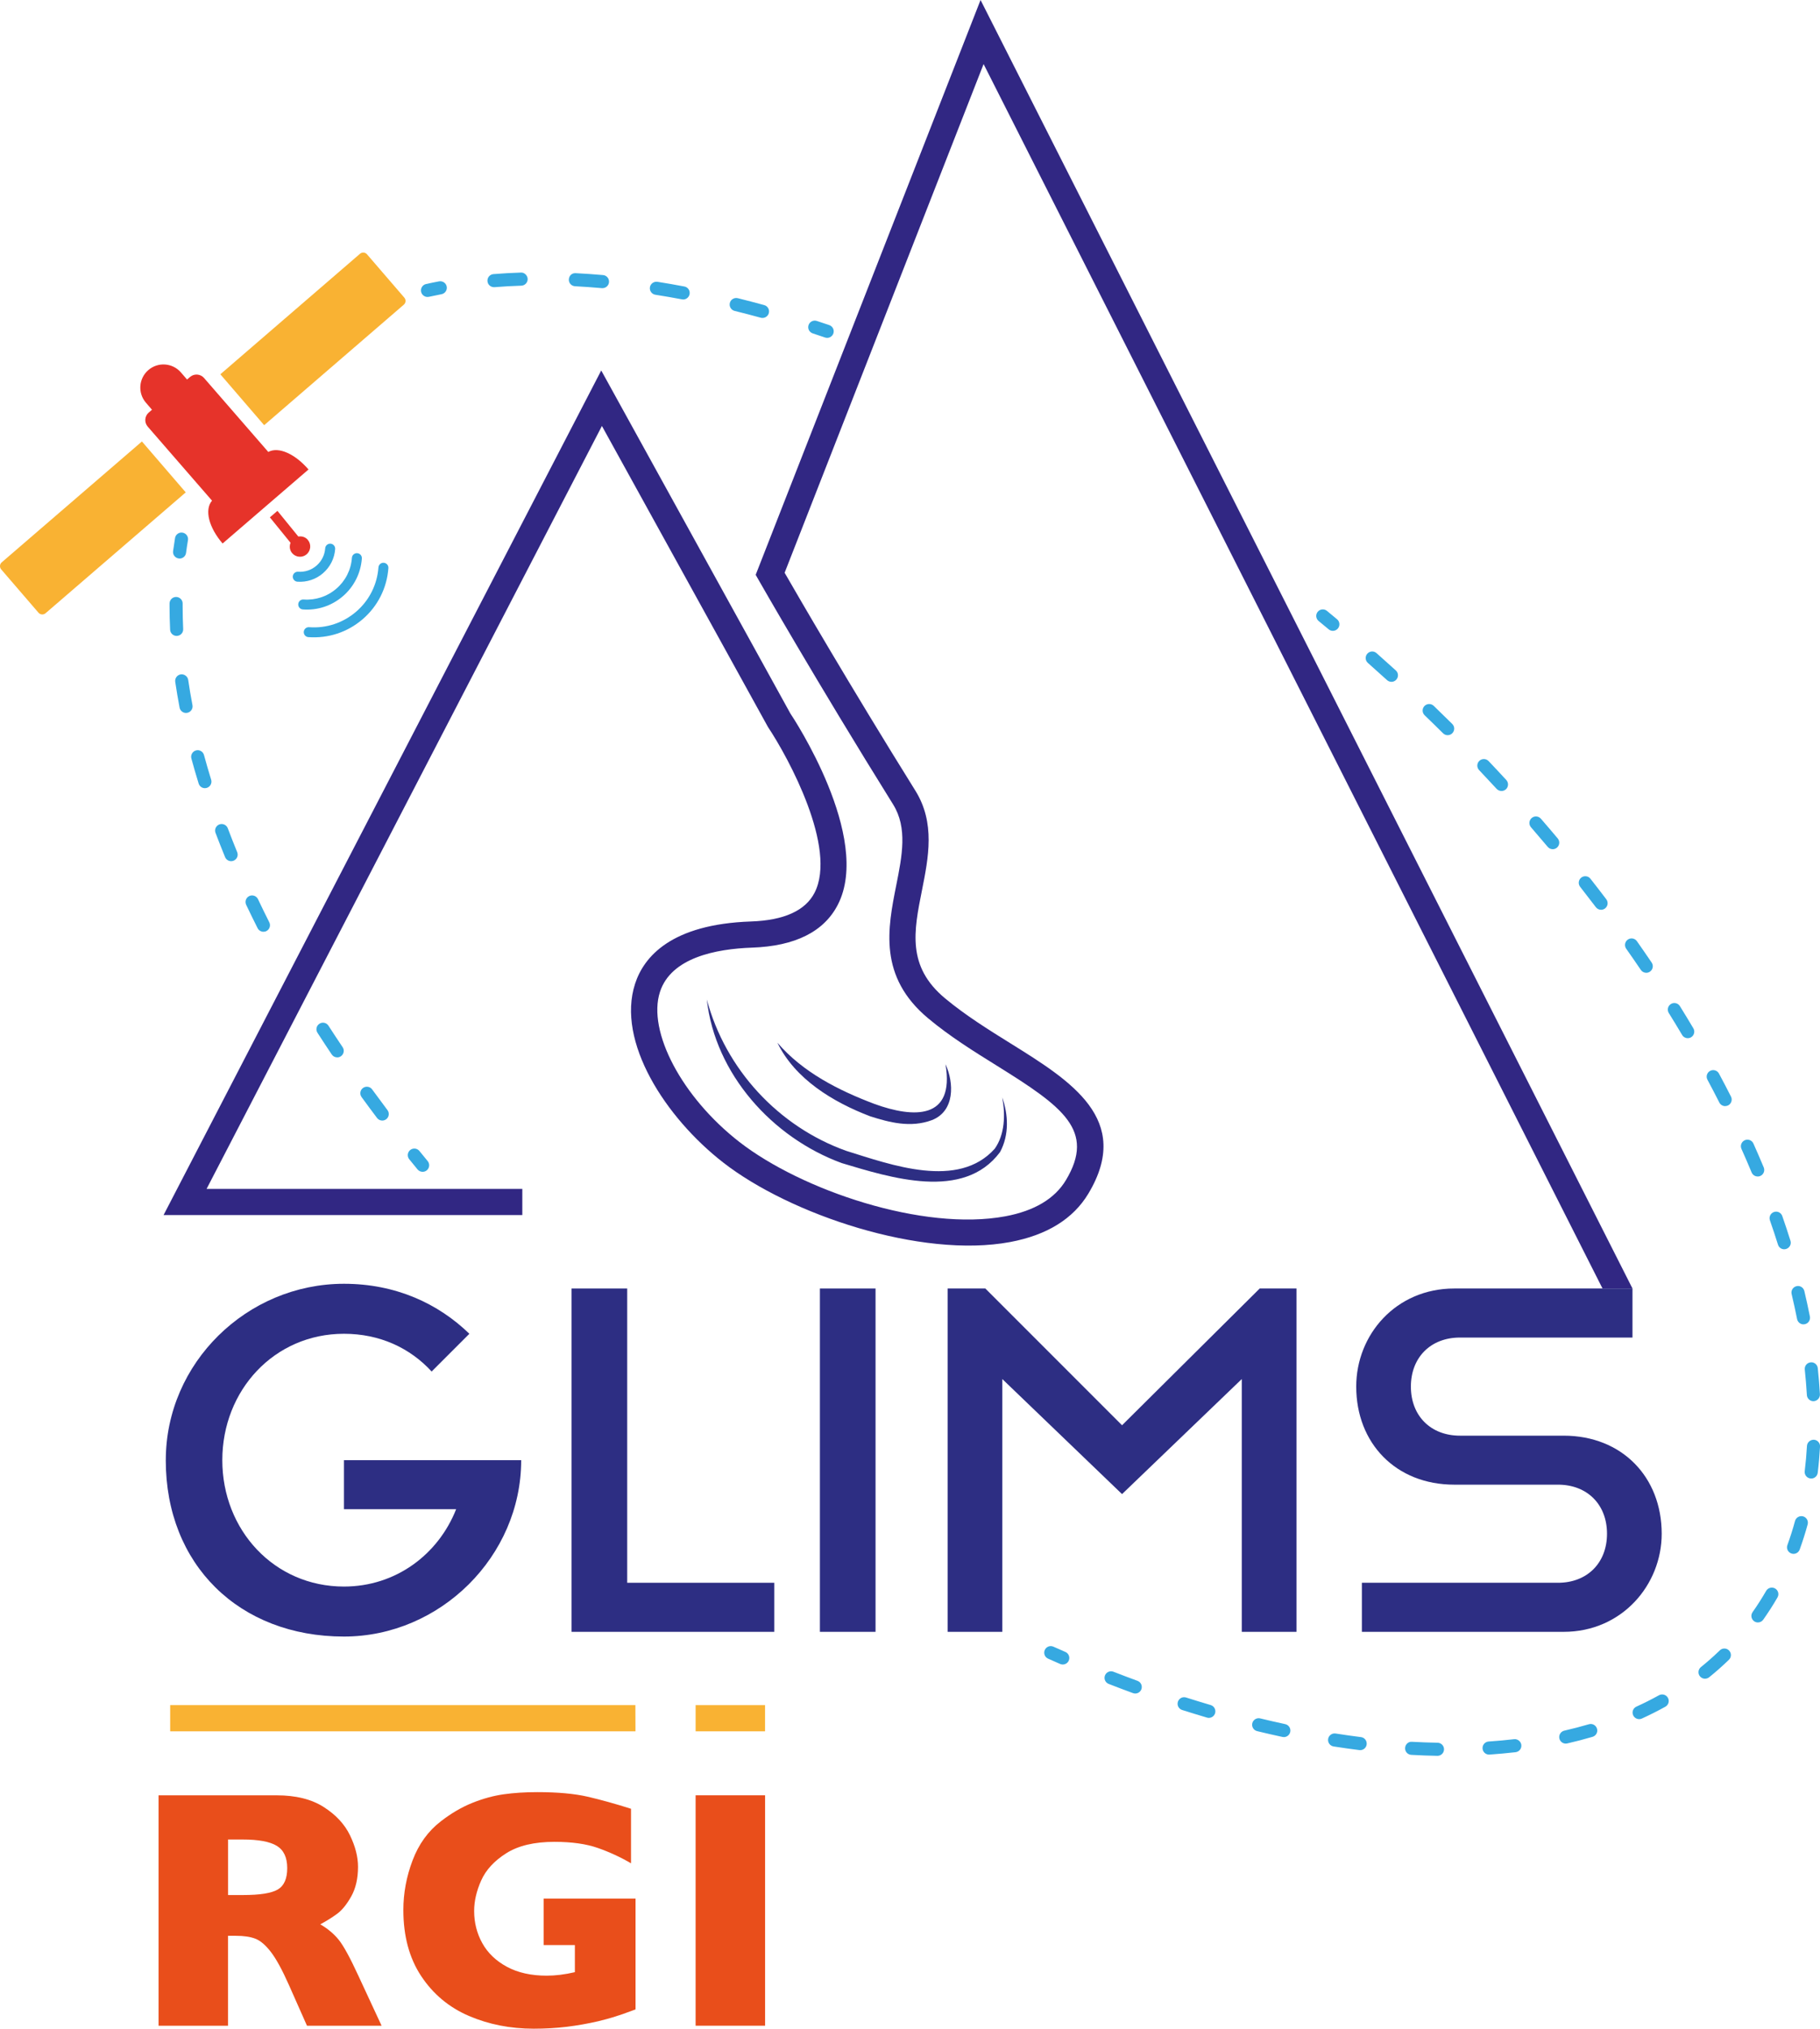 <?xml version="1.0" encoding="UTF-8"?><svg id="Calque_1" xmlns="http://www.w3.org/2000/svg" viewBox="0 0 582.33 648.86"><path d="m226.15,319.66c5.98,22.39,22.97,40.7,44.63,48.43,14.42,4.49,35.82,12.38,47.5-.69,3.2-4.52,3.45-10.74,2.4-16.39,1.91,5.44,2.3,11.9-.7,17.46-11.67,15.74-35.15,8.16-50.68,3.52-22.23-8.15-40.51-28.52-43.15-52.33h0Z" style="fill:#2d2e83;"/><path d="m302.54,340.41c2.73,5.93,3.02,14.95-4.35,17.84-6.86,2.56-13.67.72-19.78-1.22-11.82-4.52-24-11.84-29.68-23.54,8.13,9.47,19.63,15.28,31.06,19.59,12.61,4.58,25.73,5.09,22.74-12.67h0Z" style="fill:#2d2e83;"/><g><path d="m136.79,94.98c-.96,0-1.83-.67-2.05-1.64-.25-1.13.46-2.25,1.59-2.5,1.37-.3,2.75-.59,4.15-.85,1.14-.2,2.23.53,2.45,1.66.22,1.14-.53,2.23-1.66,2.45-1.35.26-2.7.54-4.02.83-.16.03-.31.05-.45.05Z" style="fill:#36a9e1;"/><path d="m243.96,101.69c-.18,0-.37-.02-.55-.07-2.81-.77-5.59-1.5-8.36-2.18-1.12-.28-1.81-1.42-1.53-2.54.28-1.12,1.41-1.8,2.54-1.53,2.8.7,5.62,1.43,8.46,2.21,1.12.31,1.78,1.46,1.47,2.57-.25.93-1.1,1.54-2.02,1.54Zm-25.38-5.91c-.13,0-.26-.01-.39-.04-2.86-.54-5.69-1.03-8.5-1.47-1.14-.18-1.92-1.25-1.74-2.4s1.28-1.9,2.4-1.74c2.85.45,5.73.95,8.62,1.5,1.14.21,1.89,1.31,1.67,2.45-.19,1.01-1.07,1.71-2.05,1.71Zm-25.81-3.62c-.06,0-.13,0-.19,0-2.9-.25-5.76-.46-8.59-.61-1.16-.06-2.05-1.04-1.98-2.2s.96-2.07,2.2-1.98c2.89.15,5.8.35,8.75.61,1.15.1,2,1.12,1.9,2.27-.09,1.09-1.01,1.91-2.08,1.91Zm-34.72-.31c-1.08,0-2-.83-2.08-1.93-.09-1.15.76-2.16,1.92-2.25,2.88-.23,5.81-.4,8.78-.49,1.06-.09,2.12.88,2.16,2.03s-.87,2.12-2.03,2.16c-2.9.09-5.76.25-8.57.48-.06,0-.11,0-.17,0Z" style="fill:#36a9e1;"/><path d="m264.66,108.06c-.22,0-.45-.04-.67-.11l-3.95-1.32c-1.1-.36-1.7-1.54-1.34-2.64.36-1.1,1.55-1.7,2.64-1.34l4,1.33c1.09.37,1.68,1.56,1.31,2.66-.3.87-1.11,1.42-1.98,1.42Z" style="fill:#36a9e1;"/></g><g><path d="m57.46,178.64c-.09,0-.19,0-.28-.02-1.15-.16-1.96-1.21-1.8-2.35.19-1.42.4-2.82.63-4.2.19-1.15,1.29-1.91,2.42-1.71,1.14.2,1.91,1.28,1.71,2.42-.23,1.34-.43,2.69-.61,4.05-.14,1.06-1.04,1.82-2.07,1.82Z" style="fill:#36a9e1;"/><path d="m122.31,358.4c-.63,0-1.26-.29-1.67-.83-1.68-2.23-3.33-4.45-4.95-6.68-.68-.94-.47-2.25.46-2.92.93-.67,2.24-.48,2.92.46,1.6,2.2,3.24,4.41,4.9,6.62.7.92.51,2.23-.41,2.93-.38.28-.82.42-1.26.42Z" style="fill:#36a9e1;"/><path d="m107.89,338.19c-.67,0-1.33-.32-1.74-.92-1.56-2.32-3.08-4.63-4.57-6.95-.63-.97-.35-2.27.63-2.89.95-.64,2.26-.35,2.89.63,1.48,2.29,2.99,4.58,4.53,6.87.65.96.39,2.26-.57,2.91-.36.24-.76.36-1.17.36Z" style="fill:#36a9e1;"/><path d="m84.29,298.01c-.76,0-1.5-.42-1.87-1.15-1.26-2.5-2.48-4.99-3.66-7.48-.49-1.04-.05-2.29,1-2.79,1.03-.49,2.29-.05,2.79,1,1.16,2.45,2.36,4.92,3.61,7.39.52,1.03.11,2.29-.93,2.81-.3.16-.62.22-.94.22Z" style="fill:#36a9e1;"/><path d="m73.96,275.44c-.82,0-1.6-.49-1.94-1.3-1.07-2.6-2.08-5.18-3.06-7.76-.41-1.08.14-2.29,1.22-2.7,1.08-.4,2.29.14,2.7,1.22.96,2.54,1.96,5.08,3.01,7.65.44,1.07-.07,2.29-1.15,2.73-.26.11-.53.16-.79.16Z" style="fill:#36a9e1;"/><path d="m65.56,252.09c-.9,0-1.72-.58-2-1.48-.83-2.69-1.61-5.36-2.33-8.02-.3-1.12.36-2.27,1.47-2.57,1.14-.31,2.27.36,2.57,1.47.71,2.61,1.47,5.24,2.29,7.88.34,1.1-.28,2.28-1.38,2.62-.2.07-.41.09-.62.09Z" style="fill:#36a9e1;"/><path d="m59.51,228.02c-.98,0-1.86-.7-2.05-1.7-.53-2.78-.99-5.53-1.39-8.25-.16-1.15.63-2.21,1.77-2.38,1.09-.15,2.21.62,2.38,1.77.39,2.67.84,5.36,1.36,8.07.22,1.14-.53,2.23-1.66,2.45-.13.02-.27.04-.4.04Z" style="fill:#36a9e1;"/><path d="m56.52,203.39c-1.11,0-2.04-.87-2.09-1.99-.12-2.5-.18-4.96-.18-7.4v-1c.02-1.15.95-2.07,2.1-2.07h.02c1.16.02,2.09.97,2.07,2.12v.95c0,2.37.06,4.77.17,7.19.06,1.16-.83,2.14-1.99,2.19-.04,0-.07,0-.1,0Z" style="fill:#36a9e1;"/><path d="m135.22,374.79c-.6,0-1.2-.26-1.62-.76l-2.66-3.26c-.73-.9-.59-2.22.31-2.95.9-.73,2.22-.59,2.95.31l2.64,3.23c.74.89.61,2.21-.28,2.95-.39.32-.86.48-1.33.48Z" style="fill:#36a9e1;"/></g><g><path d="m426.47,201.77c-.47,0-.95-.16-1.35-.49l-3.21-2.66c-.9-.74-1.02-2.06-.29-2.95.74-.89,2.06-1.02,2.95-.29l3.24,2.69c.89.74,1,2.06.26,2.95-.41.49-1.01.75-1.6.75Z" style="fill:#36a9e1;"/><path d="m459.93,561.58h-.04c-2.75-.05-5.53-.15-8.34-.31-1.15-.07-2.04-1.05-1.97-2.21.07-1.15,1.04-2.09,2.21-1.97,2.75.15,5.48.25,8.18.3,1.16.02,2.08.98,2.06,2.13-.02,1.15-.95,2.06-2.09,2.06Zm16.52-.39c-1.1,0-2.02-.85-2.09-1.96-.08-1.15.79-2.15,1.95-2.23,2.75-.18,5.46-.43,8.14-.74,1.06-.15,2.19.69,2.32,1.84.13,1.15-.7,2.18-1.84,2.32-2.73.31-5.51.56-8.33.76-.05,0-.1,0-.14,0Zm-41.23-1.43c-.09,0-.18,0-.27-.02-2.73-.34-5.48-.73-8.25-1.16-1.14-.18-1.93-1.25-1.75-2.39.18-1.15,1.26-1.92,2.39-1.75,2.73.43,5.44.81,8.12,1.15,1.15.14,1.96,1.19,1.82,2.34-.13,1.06-1.03,1.83-2.07,1.83Zm65.76-2.09c-.96,0-1.82-.66-2.04-1.63-.26-1.12.45-2.25,1.57-2.51,2.67-.61,5.3-1.3,7.87-2.05,1.13-.33,2.27.31,2.6,1.42.33,1.11-.31,2.27-1.42,2.6-2.65.78-5.36,1.49-8.12,2.12-.16.04-.31.05-.47.05Zm-90.19-2.09c-.14,0-.29-.02-.44-.04-2.69-.58-5.4-1.19-8.12-1.86-1.12-.27-1.81-1.41-1.54-2.53.27-1.12,1.42-1.82,2.53-1.54,2.68.65,5.35,1.26,8,1.83,1.13.25,1.85,1.36,1.61,2.49-.21.99-1.08,1.66-2.05,1.66Zm113.67-5.74c-.79,0-1.55-.45-1.91-1.23-.48-1.05-.02-2.29,1.04-2.77,2.47-1.12,4.88-2.34,7.23-3.64,1-.55,2.28-.19,2.85.82.56,1.01.2,2.29-.82,2.85-2.43,1.35-4.95,2.61-7.52,3.79-.28.13-.58.19-.87.19Zm-137.69-.4c-.2,0-.39-.03-.59-.09-2.63-.78-5.28-1.59-7.94-2.43-1.1-.35-1.71-1.53-1.36-2.63.35-1.1,1.51-1.72,2.63-1.36,2.63.83,5.25,1.64,7.86,2.41,1.11.33,1.74,1.49,1.42,2.6-.27.91-1.1,1.5-2.01,1.5Zm-23.54-7.79c-.24,0-.48-.04-.72-.13-2.59-.94-5.17-1.93-7.77-2.94-1.08-.42-1.61-1.64-1.19-2.71.42-1.08,1.64-1.61,2.71-1.19,2.57,1.01,5.13,1.97,7.69,2.91,1.09.4,1.64,1.6,1.25,2.69-.31.85-1.11,1.37-1.97,1.37Zm182.31-4.73c-.61,0-1.22-.27-1.63-.78-.72-.9-.58-2.22.32-2.95,2.08-1.67,4.11-3.47,6.04-5.34.83-.81,2.16-.79,2.96.04.81.83.79,2.16-.04,2.96-2.02,1.96-4.15,3.85-6.33,5.6-.39.31-.85.46-1.31.46Zm16.93-18c-.42,0-.84-.12-1.21-.38-.94-.67-1.17-1.97-.5-2.92,1.55-2.2,3.01-4.49,4.34-6.8.58-1,1.85-1.34,2.86-.77,1,.58,1.35,1.86.77,2.86-1.39,2.42-2.93,4.81-4.56,7.12-.4.58-1.06.89-1.71.89Zm11.4-21.94c-.24,0-.48-.04-.72-.13-1.09-.39-1.65-1.6-1.25-2.68.91-2.52,1.73-5.08,2.44-7.71.31-1.11,1.46-1.77,2.57-1.47,1.12.31,1.77,1.46,1.47,2.57-.75,2.74-1.6,5.42-2.55,8.04-.31.85-1.11,1.38-1.97,1.38Zm5.65-24.09c-.09,0-.17,0-.26-.02-1.15-.14-1.96-1.18-1.82-2.33.32-2.65.56-5.35.72-8.09.07-1.15,1.06-1.98,2.21-1.97,1.16.07,2.04,1.06,1.97,2.21-.16,2.83-.4,5.62-.74,8.36-.13,1.06-1.03,1.84-2.07,1.84Zm.7-24.74c-1.1,0-2.03-.86-2.09-1.98-.16-2.69-.38-5.4-.67-8.14-.12-1.15.71-2.18,1.86-2.3,1.12-.16,2.18.71,2.3,1.86.3,2.81.53,5.59.68,8.34.07,1.15-.81,2.14-1.97,2.21-.04,0-.08,0-.12,0Zm-3.17-24.57c-.98,0-1.85-.69-2.05-1.69-.53-2.65-1.11-5.31-1.75-8-.27-1.12.43-2.25,1.55-2.52,1.13-.29,2.25.43,2.52,1.55.65,2.74,1.24,5.46,1.78,8.15.22,1.13-.51,2.24-1.64,2.46-.14.03-.27.04-.41.04Zm-6.16-24.01c-.89,0-1.72-.57-2-1.47-.81-2.59-1.67-5.17-2.58-7.78-.38-1.09.19-2.29,1.28-2.67,1.1-.4,2.29.19,2.67,1.28.92,2.65,1.8,5.28,2.62,7.91.35,1.1-.27,2.28-1.37,2.62-.21.07-.42.1-.63.1Zm-8.51-23.29c-.82,0-1.6-.49-1.93-1.29-1.04-2.5-2.12-5.01-3.25-7.53-.47-1.06,0-2.29,1.06-2.77,1.06-.48,2.29,0,2.77,1.06,1.14,2.55,2.24,5.1,3.3,7.64.44,1.07-.06,2.29-1.13,2.74-.26.11-.53.16-.8.16Zm-10.39-22.5c-.76,0-1.5-.42-1.87-1.15-1.23-2.43-2.5-4.86-3.8-7.29-.55-1.02-.16-2.29.85-2.83,1.01-.54,2.29-.17,2.83.85,1.32,2.46,2.61,4.92,3.85,7.37.52,1.03.11,2.29-.92,2.82-.31.15-.63.22-.95.22Zm-11.97-21.72c-.71,0-1.41-.37-1.8-1.03-1.39-2.34-2.81-4.68-4.27-7.03-.61-.98-.31-2.27.67-2.88.99-.6,2.27-.31,2.88.67,1.47,2.37,2.91,4.74,4.31,7.1.59.99.26,2.28-.73,2.87-.34.2-.7.29-1.07.29Zm-13.29-20.93c-.67,0-1.33-.32-1.73-.92-1.53-2.26-3.09-4.52-4.68-6.77-.66-.94-.44-2.25.51-2.92.95-.67,2.25-.44,2.92.51,1.6,2.28,3.18,4.56,4.72,6.84.65.96.4,2.26-.56,2.9-.36.25-.76.36-1.17.36Zm-14.45-20.15c-.63,0-1.26-.29-1.67-.83-1.65-2.17-3.33-4.34-5.03-6.52-.71-.91-.55-2.23.36-2.94.91-.7,2.22-.56,2.94.36,1.72,2.19,3.4,4.38,5.07,6.57.7.92.52,2.23-.4,2.93-.38.29-.82.43-1.26.43Zm-15.47-19.38c-.6,0-1.19-.25-1.6-.74-1.76-2.09-3.54-4.18-5.35-6.27-.76-.87-.66-2.2.21-2.95.87-.76,2.19-.67,2.95.21,1.82,2.09,3.61,4.2,5.39,6.31.74.89.63,2.2-.25,2.95-.39.33-.87.49-1.35.49Zm-16.39-18.61c-.56,0-1.13-.23-1.54-.67-1.85-2.01-3.73-4.01-5.62-6.01-.8-.84-.76-2.16.07-2.96.83-.79,2.16-.77,2.96.07,1.91,2.01,3.81,4.03,5.67,6.06.78.85.73,2.18-.12,2.96-.4.37-.91.55-1.42.55Zm-17.22-17.85c-.53,0-1.07-.2-1.48-.61-1.94-1.93-3.9-3.84-5.89-5.76-.83-.8-.86-2.13-.06-2.96.81-.83,2.14-.85,2.96-.06,2,1.93,3.98,3.86,5.94,5.8.82.82.83,2.14.01,2.97-.41.41-.95.62-1.49.62Zm-17.99-17.07c-.5,0-1.01-.18-1.41-.54-2.02-1.84-4.07-3.67-6.13-5.5-.87-.76-.95-2.09-.18-2.95.76-.88,2.09-.96,2.95-.18,2.08,1.84,4.14,3.69,6.17,5.53.86.78.92,2.1.14,2.96-.41.46-.98.69-1.55.69Z" style="fill:#36a9e1;"/><path d="m340.04,532.37c-.28,0-.56-.06-.83-.17l-3.86-1.7c-1.06-.47-1.53-1.71-1.06-2.77s1.71-1.54,2.77-1.06l3.82,1.68c1.06.46,1.55,1.7,1.09,2.76-.34.79-1.12,1.26-1.92,1.26Z" style="fill:#36a9e1;"/></g><g><path d="m98.71,150.16c-4.26-4.95-9.57-7.41-12.87-5.61l-20.54-23.64c-1.15-1.34-3.17-1.49-4.5-.34l-.95.82-1.94-2.25c-2.67-3.1-7.34-3.45-10.44-.78-3.1,2.67-3.45,7.34-.78,10.44l1.94,2.25-1.03.89c-1.34,1.15-1.49,3.17-.34,4.5l20.57,23.68.03-.02c-2.54,2.93-1.01,8.65,3.36,13.73l27.49-23.67h0Z" style="fill:#e6332a;"/><path d="m129.2,97.45l-44.68,38.54-14.02-16.28,44.68-38.54c.67-.58,1.68-.5,2.25.17l11.94,13.86c.58.67.5,1.68-.17,2.25Z" style="fill:#f9b233;"/><path d="m14.57,196.14l44.86-38.66-14.02-16.28L.55,179.86c-.67.58-.74,1.58-.17,2.25l11.94,13.86c.58.67,1.58.74,2.25.17Z" style="fill:#f9b233;"/><path d="m98.47,172.64c-.78-.9-1.93-1.22-3.02-1.04l-6.68-8.21-2.42,2.08,6.61,8.13c-.43,1.1-.29,2.38.53,3.33,1.18,1.37,3.26,1.53,4.63.35s1.53-3.26.35-4.63Z" style="fill:#e6332a;"/><path d="m103.35,183.34c-2.28,1.96-5.19,2.92-8.19,2.71-.88-.06-1.54-.83-1.48-1.71.06-.88.83-1.54,1.71-1.48,2.15.16,4.24-.53,5.87-1.94,1.64-1.42,2.64-3.39,2.79-5.55.06-.88.83-1.54,1.71-1.48.88.06,1.54.83,1.48,1.71-.22,3.02-1.6,5.76-3.9,7.74Z" style="fill:#36a9e1;"/><path d="m109.7,190.7c-3.56,3.07-8.11,4.57-12.8,4.22-.88-.06-1.54-.83-1.47-1.71.06-.88.83-1.54,1.71-1.47,3.84.28,7.56-.95,10.48-3.46,2.93-2.52,4.7-6.03,4.98-9.88.06-.88.83-1.54,1.71-1.47.88.06,1.54.83,1.47,1.71-.35,4.7-2.51,8.99-6.08,12.07Z" style="fill:#36a9e1;"/><path d="m116.03,198.05c-4.83,4.16-11,6.19-17.36,5.73-.88-.06-1.54-.83-1.47-1.71.06-.88.83-1.54,1.71-1.47,5.51.41,10.85-1.36,15.04-4.96,4.2-3.61,6.73-8.65,7.14-14.17.06-.88.83-1.54,1.71-1.47.88.07,1.54.83,1.47,1.71-.47,6.37-3.4,12.18-8.24,16.35Z" style="fill:#36a9e1;"/></g><path d="m512.74,412.1L314.71,20.49l-63.66,162.7c4.13,7.17,20.67,35.75,41.83,69.69,6.41,10.3,4.22,21.3,2.1,31.94-2.6,13.03-4.84,24.28,7.37,34.46,6.53,5.44,13.93,10.05,21.09,14.5,19.18,11.94,39.02,24.27,24.8,47.97-4.85,8.09-13.28,13.3-25.05,15.5-28.51,5.31-70.47-8.84-91.78-25.42-18.55-14.43-34.2-38.7-28.22-57.16,2.79-8.61,11.49-19.07,37.11-19.95,10.55-.36,17.39-3.46,20.33-9.2,7.3-14.23-8.29-43.08-14.91-53l-53.13-96.28-126.49,244.01h101.02v8.38H52.33L192.37,118.49l60.5,109.68c.9,1.32,26.24,39.64,15.22,61.16-4.43,8.66-13.69,13.29-27.5,13.76-11.46.4-25.87,3.17-29.43,14.17-4.09,12.64,7.06,33.71,25.4,47.97,19.88,15.46,58.82,28.68,85.1,23.79,9.31-1.74,15.84-5.63,19.4-11.58,9.53-15.89-1-23.46-22.04-36.55-7.4-4.6-15.06-9.36-22.03-15.18-16.03-13.37-12.95-28.86-10.23-42.54,1.89-9.46,3.66-18.39-.99-25.87-24.47-39.27-42.81-71.39-42.99-71.71l-.99-1.74L313.74,0l208.59,412.11h-9.58Z" style="fill:#312783;"/><g><path d="m53.05,467.01c0-31.07,25.94-56.41,57.01-56.41,16.59,0,30.17,6.34,40.12,15.99l-12.07,12.07c-6.94-7.54-16.59-12.07-28.06-12.07-22.32,0-38.92,18.1-38.92,40.43s16.59,40.42,38.92,40.42c16.59,0,30.17-10.26,35.9-24.74h-35.9v-15.68h56.71c0,30.77-25.94,56.41-56.71,56.41-33.48,0-57.01-22.93-57.01-56.41Z" style="fill:#2d2e83;"/><path d="m182.88,412.11h17.8v94.12h47.06v15.69h-64.86v-109.81Z" style="fill:#2d2e83;"/><path d="m262.34,412.11h17.8v109.81h-17.8v-109.81Z" style="fill:#2d2e83;"/><path d="m303.2,412.11h12.07l43.74,43.74,44.05-43.74h11.76v109.81h-17.5v-80.85l-38.31,36.8-38.31-36.8v80.85h-17.5v-109.81Z" style="fill:#2d2e83;"/><path d="m435.74,506.23h62.75c9.35,0,15.69-6.34,15.69-15.69s-6.33-15.69-15.69-15.69h-33.18c-18.71,0-31.37-13.27-31.37-31.37,0-16.59,12.67-31.37,31.37-31.37h57.02v15.69h-55.21c-9.35,0-15.69,6.34-15.69,15.69s6.34,15.69,15.69,15.69h33.19c18.7,0,31.37,13.27,31.37,31.37,0,16.29-12.67,31.37-31.37,31.37h-64.56v-15.69Z" style="fill:#2d2e83;"/></g><polygon points="203.3 545.36 54.45 545.36 54.45 553.74 203.33 553.74 203.3 545.36" style="fill:#f9b233;"/><rect x="222.57" y="545.36" width="22.22" height="8.38" style="fill:#f9b233;"/><g><path d="m122.1,647.9h-23.88l-5.8-13.08c-2.13-4.79-4.04-8.29-5.74-10.5-1.7-2.21-3.36-3.63-4.97-4.25-1.61-.62-3.69-.93-6.25-.93h-2.5v28.77h-22.23v-73.7h37.81c6.1,0,11.1,1.24,15,3.72s6.71,5.49,8.43,9.04c1.72,3.55,2.58,6.91,2.58,10.1,0,3.72-.72,6.87-2.15,9.44-1.44,2.57-2.95,4.44-4.55,5.61s-3.39,2.29-5.37,3.35c2.38,1.38,4.33,3.02,5.88,4.92,1.54,1.9,3.64,5.73,6.3,11.51l7.44,16.01Zm-30.2-50.41c0-3.4-1.12-5.78-3.35-7.13s-5.87-2.02-10.9-2.02h-4.68v17.76h4.79c5.42,0,9.14-.59,11.14-1.78,2-1.19,3-3.46,3-6.83Z" style="fill:#e94e1b;"/><path d="m203.33,642.69c-1.6.6-2.96,1.1-4.09,1.49s-2.23.74-3.27,1.06c-1.04.32-2.56.73-4.54,1.22-3.37.78-6.73,1.37-10.07,1.78-3.35.41-6.89.61-10.61.61-7.48,0-14.39-1.37-20.74-4.09-6.34-2.73-11.42-6.97-15.23-12.71-3.81-5.74-5.72-12.8-5.72-21.16,0-5.39.98-10.68,2.95-15.87,1.96-5.19,4.97-9.35,9.01-12.47,3.33-2.59,6.71-4.56,10.13-5.93,3.42-1.37,6.76-2.28,10.02-2.74,3.26-.46,6.86-.69,10.79-.69,6.49,0,11.84.49,16.06,1.46,4.22.98,8.84,2.26,13.88,3.86v17.44c-3.33-1.95-6.86-3.58-10.58-4.89s-8.36-1.97-13.93-1.97c-6.42,0-11.55,1.21-15.39,3.64-3.85,2.43-6.52,5.33-8.03,8.7-1.51,3.37-2.26,6.63-2.26,9.78,0,3.72.87,7.15,2.61,10.29,1.74,3.13,4.36,5.65,7.87,7.55,3.51,1.89,7.75,2.84,12.71,2.84,2.83,0,5.85-.37,9.04-1.12v-8.67h-10v-14.84h29.41v35.41Z" style="fill:#e94e1b;"/><path d="m244.8,647.9h-22.23v-73.7h22.23v73.7Z" style="fill:#e94e1b;"/></g></svg>